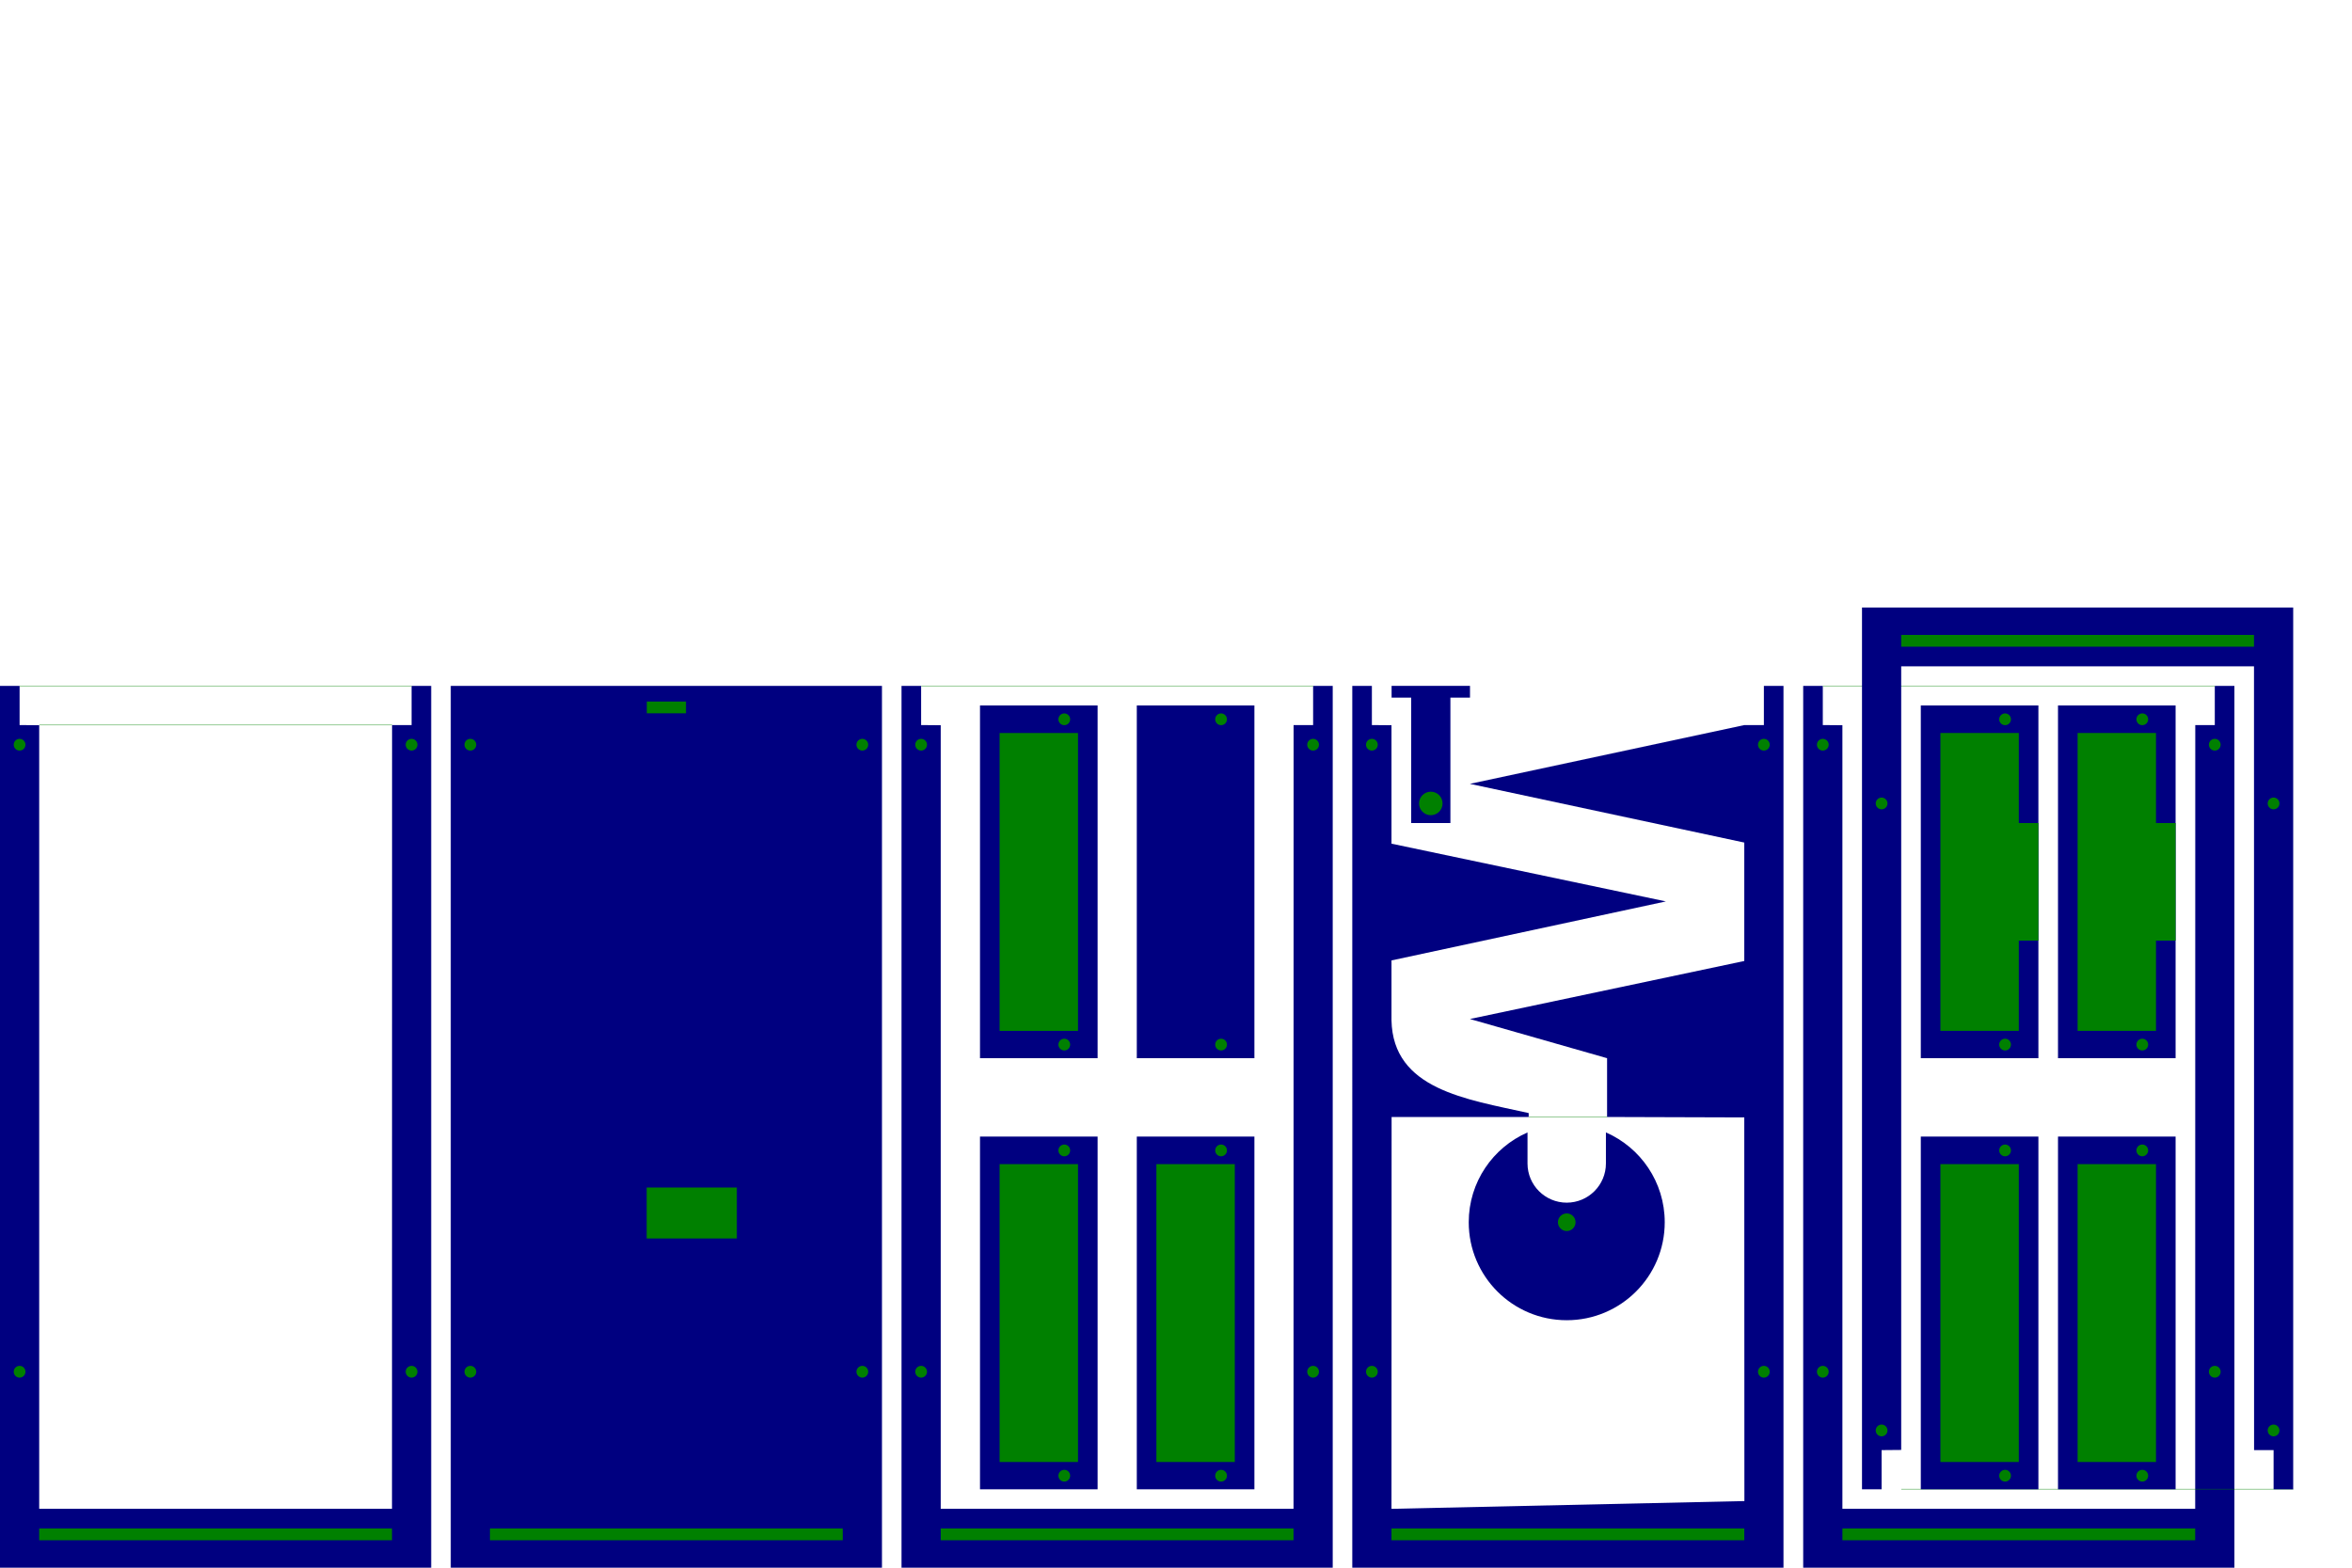 <?xml version="1.0" encoding="UTF-8" standalone="no"?>
<!-- Created with Inkscape (http://www.inkscape.org/) -->

<svg
   xmlns:dc="http://purl.org/dc/elements/1.1/"
   xmlns:cc="http://creativecommons.org/ns#"
   xmlns:rdf="http://www.w3.org/1999/02/22-rdf-syntax-ns#"
   xmlns:svg="http://www.w3.org/2000/svg"
   xmlns="http://www.w3.org/2000/svg"
   xmlns:sodipodi="http://sodipodi.sourceforge.net/DTD/sodipodi-0.dtd"
   xmlns:inkscape="http://www.inkscape.org/namespaces/inkscape"
   width="2125.984"
   height="1417.323"
   id="svg3013"
   version="1.1"
   inkscape:version="0.48.3.1 r9886"
   sodipodi:docname="pannels2.svg">
  <defs
     id="defs3015" />
  <sodipodi:namedview
     id="base"
     pagecolor="#ffffff"
     bordercolor="#666666"
     borderopacity="1.0"
     inkscape:pageopacity="0.0"
     inkscape:pageshadow="2"
     inkscape:zoom="0.37783218"
     inkscape:cx="1036.5411"
     inkscape:cy="434.05511"
     inkscape:document-units="mm"
     inkscape:current-layer="layer1"
     showgrid="true"
     units="mm"
     inkscape:window-width="1024"
     inkscape:window-height="550"
     inkscape:window-x="0"
     inkscape:window-y="0"
     inkscape:window-maximized="1"
     fit-margin-top="0"
     fit-margin-left="0"
     fit-margin-right="0"
     fit-margin-bottom="0">
    <inkscape:grid
       type="xygrid"
       id="grid3021"
       empspacing="5"
       visible="true"
       enabled="true"
       snapvisiblegridlinesonly="true"
       units="mm"
       spacingx="1mm"
       spacingy="1mm" />
  </sodipodi:namedview>
  <g
     inkscape:label="Layer 1"
     inkscape:groupmode="layer"
     id="layer1"
     transform="translate(655.406,364.961)">
    <path
       style="fill:#000080;fill-opacity:1"
       d="m 566.929,255.118 17.717,-1e-5 0,35.433 17.717,0.156 0,107.076 248.031,52.217 -248.031,53.344 0,54.043 c 1.291,62.679 67.614,71.372 124.016,83.951 l 0,3.543 -123.91,5e-5 -0.106,354.268 319.004,-7.024 -0.106,-346.855 -124.016,-0.389 0,-53.15 -124.016,-35.433 248.031,-52.45 0,-107.076 -248.031,-53.072 248.137,-53.15 17.611,-5e-5 0,-35.433 17.717,1e-5 0,797.244 -389.764,0 z"
       id="rect3023"
       inkscape:connector-curvature="0"
       sodipodi:nodetypes="ccccccccccccccccccccccccccc" />
    <path
       style="fill:#008000;fill-opacity:1"
       d="m 602.362,1016.929 318.898,0 0,10.63 -318.898,0 z"
       id="rect3026"
       inkscape:connector-curvature="0" />
    <path
       style="fill:#008000;fill-opacity:1"
       d="m 589.961,875.199 c 0,2.935 -2.38,5.315 -5.315,5.315 -2.935,0 -5.315,-2.38 -5.315,-5.315 0,-2.935 2.38,-5.315 5.315,-5.315 2.935,0 5.315,2.38 5.315,5.315 z"
       id="path3029"
       inkscape:connector-curvature="0" />
    <path
       inkscape:connector-curvature="0"
       id="path3032"
       d="m 589.961,308.319 c 0,2.935 -2.38,5.315 -5.315,5.315 -2.935,0 -5.315,-2.38 -5.315,-5.315 0,-2.935 2.38,-5.315 5.315,-5.315 2.935,0 5.315,2.38 5.315,5.315 z"
       style="fill:#008000;fill-opacity:1" />
    <path
       inkscape:connector-curvature="0"
       id="path3034"
       d="m 944.261,875.199 c 0,2.935 -2.38,5.315 -5.315,5.315 -2.935,0 -5.315,-2.38 -5.315,-5.315 0,-2.935 2.38,-5.315 5.315,-5.315 2.935,0 5.315,2.38 5.315,5.315 z"
       style="fill:#008000;fill-opacity:1" />
    <path
       style="fill:#008000;fill-opacity:1"
       d="m 944.261,308.319 c 0,2.935 -2.38,5.315 -5.315,5.315 -2.935,0 -5.315,-2.38 -5.315,-5.315 0,-2.935 2.38,-5.315 5.315,-5.315 2.935,0 5.315,2.38 5.315,5.315 z"
       id="path3036"
       inkscape:connector-curvature="0" />
    <path
       sodipodi:nodetypes="ccccccccccccc"
       inkscape:connector-curvature="0"
       id="path3038"
       d="m 159.484,255.118 17.717,-1e-5 0,35.433 17.717,0.156 0,708.442 318.898,0 0.071,-708.598 17.646,-5e-5 0,-35.433 17.717,1e-5 0,797.244 -389.764,0 z"
       style="fill:#000080;fill-opacity:1" />
    <path
       inkscape:connector-curvature="0"
       id="path3040"
       d="m 194.917,1016.929 318.898,0 0,10.63 -318.898,0 z"
       style="fill:#008000;fill-opacity:1" />
    <path
       inkscape:connector-curvature="0"
       id="path3042"
       d="m 182.516,875.199 c 0,2.935 -2.38,5.315 -5.315,5.315 -2.935,0 -5.315,-2.38 -5.315,-5.315 0,-2.935 2.38,-5.315 5.315,-5.315 2.935,0 5.315,2.38 5.315,5.315 z"
       style="fill:#008000;fill-opacity:1" />
    <path
       style="fill:#008000;fill-opacity:1"
       d="m 182.516,308.319 c 0,2.935 -2.38,5.315 -5.315,5.315 -2.935,0 -5.315,-2.38 -5.315,-5.315 0,-2.935 2.38,-5.315 5.315,-5.315 2.935,0 5.315,2.38 5.315,5.315 z"
       id="path3044"
       inkscape:connector-curvature="0" />
    <path
       style="fill:#008000;fill-opacity:1"
       d="m 536.816,875.199 c 0,2.935 -2.38,5.315 -5.315,5.315 -2.935,0 -5.315,-2.38 -5.315,-5.315 0,-2.935 2.38,-5.315 5.315,-5.315 2.935,0 5.315,2.38 5.315,5.315 z"
       id="path3046"
       inkscape:connector-curvature="0" />
    <path
       inkscape:connector-curvature="0"
       id="path3048"
       d="m 536.816,308.319 c 0,2.935 -2.38,5.315 -5.315,5.315 -2.935,0 -5.315,-2.38 -5.315,-5.315 0,-2.935 2.38,-5.315 5.315,-5.315 2.935,0 5.315,2.38 5.315,5.315 z"
       style="fill:#008000;fill-opacity:1" />
    <path
       style="fill:#000080;fill-opacity:1"
       d="m -247.961,255.118 389.764,0 0,797.244 -389.764,0 z"
       id="path3050"
       inkscape:connector-curvature="0"
       sodipodi:nodetypes="ccccc" />
    <path
       style="fill:#008000;fill-opacity:1"
       d="m -212.528,1016.929 318.898,0 0,10.63 -318.898,0 z"
       id="path3052"
       inkscape:connector-curvature="0" />
    <path
       style="fill:#008000;fill-opacity:1"
       d="m -224.929,875.199 c 0,2.935 -2.38,5.315 -5.315,5.315 -2.935,0 -5.315,-2.38 -5.315,-5.315 0,-2.935 2.38,-5.315 5.315,-5.315 2.935,0 5.315,2.38 5.315,5.315 z"
       id="path3054"
       inkscape:connector-curvature="0" />
    <path
       inkscape:connector-curvature="0"
       id="path3056"
       d="m -224.929,308.319 c 0,2.935 -2.38,5.315 -5.315,5.315 -2.935,0 -5.315,-2.38 -5.315,-5.315 0,-2.935 2.38,-5.315 5.315,-5.315 2.935,0 5.315,2.38 5.315,5.315 z"
       style="fill:#008000;fill-opacity:1" />
    <path
       inkscape:connector-curvature="0"
       id="path3058"
       d="m 129.371,875.199 c 0,2.935 -2.38,5.315 -5.315,5.315 -2.935,0 -5.315,-2.38 -5.315,-5.315 0,-2.935 2.38,-5.315 5.315,-5.315 2.935,0 5.315,2.38 5.315,5.315 z"
       style="fill:#008000;fill-opacity:1" />
    <path
       style="fill:#008000;fill-opacity:1"
       d="m 129.371,308.319 c 0,2.935 -2.38,5.315 -5.315,5.315 -2.935,0 -5.315,-2.38 -5.315,-5.315 0,-2.935 2.38,-5.315 5.315,-5.315 2.935,0 5.315,2.38 5.315,5.315 z"
       id="path3060"
       inkscape:connector-curvature="0" />
    <path
       inkscape:connector-curvature="0"
       id="path3062"
       d="m -70.866,708.661 81.496,0 0,46.063 -81.496,0 z"
       style="fill:#008000;fill-opacity:1" />
    <path
       sodipodi:nodetypes="ccc"
       style="font-size:medium;font-style:normal;font-variant:normal;font-weight:normal;font-stretch:normal;text-indent:0;text-align:start;text-decoration:none;line-height:normal;letter-spacing:normal;word-spacing:normal;text-transform:none;direction:ltr;block-progression:tb;writing-mode:lr-tb;text-anchor:start;baseline-shift:baseline;color:#000000;fill:#008000;fill-opacity:1;stroke:#008000;stroke-width:0.354;stroke-opacity:1;marker:none;visibility:visible;display:inline;overflow:visible;enable-background:accumulate;font-family:Sans;-inkscape-font-specification:Sans"
       d="m 177.273,255.121 354.329,0 z"
       id="path3130"
       inkscape:connector-curvature="0" />
    <path
       inkscape:connector-curvature="0"
       id="path3136"
       d="m 726.484,644.882 70.866,0 z"
       style="font-size:medium;font-style:normal;font-variant:normal;font-weight:normal;font-stretch:normal;text-indent:0;text-align:start;text-decoration:none;line-height:normal;letter-spacing:normal;word-spacing:normal;text-transform:none;direction:ltr;block-progression:tb;writing-mode:lr-tb;text-anchor:start;baseline-shift:baseline;color:#000000;fill:#008000;fill-opacity:1;stroke:#008000;stroke-width:0.354;marker:none;visibility:visible;display:inline;overflow:visible;enable-background:accumulate;font-family:Sans;-inkscape-font-specification:Sans"
       sodipodi:nodetypes="ccc" />
    <rect
       style="fill:#008000;fill-opacity:1;fill-rule:nonzero;stroke:none"
       id="rect3114"
       width="35.433"
       height="10.63"
       x="-70.76"
       y="269.291" />
    <path
       style="fill:#000080;stroke:none"
       d="m 602.468,255.118 70.866,0 0,10.63 -17.716,0 0,113.386 -35.433,0 0,-113.386 -17.716,0 z"
       id="path3129"
       inkscape:connector-curvature="0"
       sodipodi:nodetypes="ccccccccc" />
    <path
       style="fill:#008000;fill-opacity:1"
       d="m 648.531,361.417 c 0,5.871 -4.759,10.63 -10.63,10.63 -5.871,0 -10.63,-4.759 -10.63,-10.63 0,-5.871 4.759,-10.63 10.63,-10.63 5.871,0 10.63,4.759 10.63,10.63 z"
       id="path3131"
       inkscape:connector-curvature="0" />
    <path
       inkscape:connector-curvature="0"
       style="fill:#000080;fill-opacity:1;fill-rule:nonzero;stroke:none"
       d="m 796.191,658.838 0,28.064 c 0,19.57 -15.869,35.44 -35.439,35.44 -19.57,0 -35.439,-15.869 -35.439,-35.44 l 0,-28.033 c -31.274,13.676 -53.128,44.875 -53.128,81.192 0,48.926 39.642,88.568 88.567,88.568 48.925,0 88.598,-39.642 88.598,-88.568 0,-36.332 -21.865,-67.556 -53.159,-81.224 z"
       id="path3831" />
    <path
       sodipodi:type="arc"
       style="fill:#008000;fill-opacity:1;fill-rule:nonzero;stroke:none"
       id="path3833"
       sodipodi:cx="168.30708"
       sodipodi:cy="1071.8503"
       sodipodi:rx="8.8582678"
       sodipodi:ry="8.8582678"
       d="m 177.165,1071.85 c 0,4.892 -3.966,8.858 -8.858,8.858 -4.892,0 -8.858,-3.966 -8.858,-8.858 0,-4.892 3.966,-8.858 8.858,-8.858 4.892,0 8.858,3.966 8.858,8.858 z"
       transform="matrix(0.9,0,0,0.9,609.3,-224.618)" />
    <path
       style="fill:#000080;fill-opacity:1"
       d="m -655.406,255.118 17.717,-1e-5 0,35.433 17.717,0.156 0,708.442 318.898,0 0.071,-708.598 17.646,-5e-5 0,-35.433 17.717,1e-5 0,797.244 -389.764,0 z"
       id="path3277"
       inkscape:connector-curvature="0"
       sodipodi:nodetypes="ccccccccccccc" />
    <path
       style="fill:#008000;fill-opacity:1"
       d="m -619.973,1016.929 318.898,0 0,10.63 -318.898,0 z"
       id="path3279"
       inkscape:connector-curvature="0" />
    <path
       style="fill:#008000;fill-opacity:1"
       d="m -632.374,875.199 c 0,2.935 -2.38,5.315 -5.315,5.315 -2.935,0 -5.315,-2.38 -5.315,-5.315 0,-2.935 2.38,-5.315 5.315,-5.315 2.935,0 5.315,2.38 5.315,5.315 z"
       id="path3281"
       inkscape:connector-curvature="0" />
    <path
       inkscape:connector-curvature="0"
       id="path3283"
       d="m -632.374,308.319 c 0,2.935 -2.38,5.315 -5.315,5.315 -2.935,0 -5.315,-2.38 -5.315,-5.315 0,-2.935 2.38,-5.315 5.315,-5.315 2.935,0 5.315,2.38 5.315,5.315 z"
       style="fill:#008000;fill-opacity:1" />
    <path
       inkscape:connector-curvature="0"
       id="path3285"
       d="m -278.074,875.199 c 0,2.935 -2.38,5.315 -5.315,5.315 -2.935,0 -5.315,-2.38 -5.315,-5.315 0,-2.935 2.38,-5.315 5.315,-5.315 2.935,0 5.315,2.38 5.315,5.315 z"
       style="fill:#008000;fill-opacity:1" />
    <path
       style="fill:#008000;fill-opacity:1"
       d="m -278.074,308.319 c 0,2.935 -2.38,5.315 -5.315,5.315 -2.935,0 -5.315,-2.38 -5.315,-5.315 0,-2.935 2.38,-5.315 5.315,-5.315 2.935,0 5.315,2.38 5.315,5.315 z"
       id="path3287"
       inkscape:connector-curvature="0" />
    <path
       sodipodi:nodetypes="ccc"
       style="font-size:medium;font-style:normal;font-variant:normal;font-weight:normal;font-stretch:normal;text-indent:0;text-align:start;text-decoration:none;line-height:normal;letter-spacing:normal;word-spacing:normal;text-transform:none;direction:ltr;block-progression:tb;writing-mode:lr-tb;text-anchor:start;baseline-shift:baseline;color:#000000;fill:#008000;fill-opacity:1;stroke:#008000;stroke-width:0.354;marker:none;visibility:visible;display:inline;overflow:visible;enable-background:accumulate;font-family:Sans;-inkscape-font-specification:Sans"
       d="m -619.902,290.551 318.898,0 z"
       id="path3289"
       inkscape:connector-curvature="0" />
    <path
       inkscape:connector-curvature="0"
       id="path3291"
       d="m -637.617,255.121 354.329,0 z"
       style="font-size:medium;font-style:normal;font-variant:normal;font-weight:normal;font-stretch:normal;text-indent:0;text-align:start;text-decoration:none;line-height:normal;letter-spacing:normal;word-spacing:normal;text-transform:none;direction:ltr;block-progression:tb;writing-mode:lr-tb;text-anchor:start;baseline-shift:baseline;color:#000000;fill:#008000;fill-opacity:1;stroke:#008000;stroke-width:0.354;stroke-opacity:1;marker:none;visibility:visible;display:inline;overflow:visible;enable-background:accumulate;font-family:Sans;-inkscape-font-specification:Sans"
       sodipodi:nodetypes="ccc" />
    <path
       sodipodi:nodetypes="ccccccccccccc"
       inkscape:connector-curvature="0"
       id="path3512"
       d="m 974.515,255.118 17.717,-1e-5 0,35.433 17.716,0.156 0,708.442 318.898,0 0.071,-708.598 17.646,-5e-5 0,-35.433 17.717,1e-5 0,797.244 -389.764,0 z"
       style="fill:#000080;fill-opacity:1" />
    <path
       inkscape:connector-curvature="0"
       id="path3514"
       d="m 1009.948,1016.929 318.898,0 0,10.63 -318.898,0 z"
       style="fill:#008000;fill-opacity:1" />
    <path
       inkscape:connector-curvature="0"
       id="path3516"
       d="m 997.547,875.199 c 0,2.935 -2.38,5.315 -5.315,5.315 -2.935,0 -5.315,-2.38 -5.315,-5.315 0,-2.935 2.38,-5.315 5.315,-5.315 2.935,0 5.315,2.38 5.315,5.315 z"
       style="fill:#008000;fill-opacity:1" />
    <path
       style="fill:#008000;fill-opacity:1"
       d="m 997.547,308.319 c 0,2.935 -2.38,5.315 -5.315,5.315 -2.935,0 -5.315,-2.38 -5.315,-5.315 0,-2.935 2.38,-5.315 5.315,-5.315 2.935,0 5.315,2.38 5.315,5.315 z"
       id="path3518"
       inkscape:connector-curvature="0" />
    <path
       style="fill:#008000;fill-opacity:1"
       d="m 1351.847,875.199 c 0,2.935 -2.38,5.315 -5.315,5.315 -2.935,0 -5.315,-2.38 -5.315,-5.315 0,-2.935 2.38,-5.315 5.315,-5.315 2.935,0 5.315,2.38 5.315,5.315 z"
       id="path3520"
       inkscape:connector-curvature="0" />
    <path
       inkscape:connector-curvature="0"
       id="path3522"
       d="m 1351.847,308.319 c 0,2.935 -2.38,5.315 -5.315,5.315 -2.935,0 -5.315,-2.38 -5.315,-5.315 0,-2.935 2.38,-5.315 5.315,-5.315 2.935,0 5.315,2.38 5.315,5.315 z"
       style="fill:#008000;fill-opacity:1" />
    <path
       sodipodi:nodetypes="ccc"
       style="font-size:medium;font-style:normal;font-variant:normal;font-weight:normal;font-stretch:normal;text-indent:0;text-align:start;text-decoration:none;line-height:normal;letter-spacing:normal;word-spacing:normal;text-transform:none;direction:ltr;block-progression:tb;writing-mode:lr-tb;text-anchor:start;baseline-shift:baseline;color:#000000;fill:#008000;fill-opacity:1;stroke:#008000;stroke-width:0.354;stroke-opacity:1;marker:none;visibility:visible;display:inline;overflow:visible;enable-background:accumulate;font-family:Sans;-inkscape-font-specification:Sans"
       d="m 992.304,255.121 354.329,0 z"
       id="path3526"
       inkscape:connector-curvature="0" />
    <path
       sodipodi:nodetypes="ccc"
       style="font-size:medium;font-style:normal;font-variant:normal;font-weight:normal;font-stretch:normal;text-indent:0;text-align:start;text-decoration:none;line-height:normal;letter-spacing:normal;word-spacing:normal;text-transform:none;direction:ltr;block-progression:tb;writing-mode:lr-tb;text-anchor:start;baseline-shift:baseline;color:#000000;fill:#008000;fill-opacity:1;stroke:#008000;stroke-width:0.354;stroke-opacity:1;marker:none;visibility:visible;display:inline;overflow:visible;enable-background:accumulate;font-family:Sans;-inkscape-font-specification:Sans"
       d="m 1063.17,981.319 354.329,0 z"
       id="path3526-3"
       inkscape:connector-curvature="0" />
    <path
       style="fill:#000080;fill-opacity:1"
       d="m 1187.114,272.835 0,318.898 -106.299,0 0,-318.898 z"
       id="path3485"
       inkscape:connector-curvature="0" />
    <path
       style="fill:#008000;fill-opacity:1"
       d="m 1156.995,290.657 c -2.935,0 -5.315,-2.38 -5.315,-5.315 0,-2.935 2.38,-5.315 5.315,-5.315 2.935,0 5.315,2.38 5.315,5.315 0,2.935 -2.38,5.315 -5.315,5.315 z"
       id="path3487"
       inkscape:connector-curvature="0" />
    <path
       style="fill:#008000;fill-opacity:1;fill-rule:nonzero;stroke:none"
       d="m 1169.397,297.744 3e-4,81.39 17.716,0 0,106.299 -17.716,0 -3e-4,81.602 -70.866,0 0,-269.291 z"
       id="rect3489"
       inkscape:connector-curvature="0"
       sodipodi:nodetypes="ccccccccc" />
    <path
       inkscape:connector-curvature="0"
       id="path3491"
       d="m 1156.995,584.752 c -2.935,0 -5.315,-2.38 -5.315,-5.315 0,-2.935 2.38,-5.315 5.315,-5.315 2.935,0 5.315,2.38 5.315,5.315 0,2.935 -2.38,5.315 -5.315,5.315 z"
       style="fill:#008000;fill-opacity:1" />
    <path
       style="fill:#000080;fill-opacity:1"
       d="m 1187.114,662.598 0,318.898 -106.299,0 0,-318.898 z"
       id="path3612"
       inkscape:connector-curvature="0" />
    <path
       style="fill:#008000;fill-opacity:1"
       d="m 1156.996,680.421 c -2.935,0 -5.315,-2.38 -5.315,-5.315 0,-2.935 2.38,-5.315 5.315,-5.315 2.935,0 5.315,2.38 5.315,5.315 0,2.935 -2.38,5.315 -5.315,5.315 z"
       id="path3614"
       inkscape:connector-curvature="0" />
    <rect
       y="-1169.397"
       x="687.507"
       height="70.866"
       width="269.291"
       id="rect3616"
       style="fill:#008000;fill-opacity:1;fill-rule:nonzero;stroke:none"
       transform="matrix(0,1,-1,0,0,0)" />
    <path
       inkscape:connector-curvature="0"
       id="path3618"
       d="m 1156.996,974.515 c -2.935,0 -5.315,-2.38 -5.315,-5.315 0,-2.935 2.38,-5.315 5.315,-5.315 2.935,0 5.315,2.38 5.315,5.315 0,2.935 -2.38,5.315 -5.315,5.315 z"
       style="fill:#008000;fill-opacity:1" />
    <path
       inkscape:connector-curvature="0"
       id="path3624"
       d="m 1311.13,662.598 0,318.898 -106.299,0 0,-318.898 z"
       style="fill:#000080;fill-opacity:1" />
    <path
       inkscape:connector-curvature="0"
       id="path3626"
       d="m 1281.011,680.421 c -2.935,0 -5.315,-2.38 -5.315,-5.315 0,-2.935 2.38,-5.315 5.315,-5.315 2.935,0 5.315,2.38 5.315,5.315 0,2.935 -2.38,5.315 -5.315,5.315 z"
       style="fill:#008000;fill-opacity:1" />
    <rect
       transform="matrix(0,1,-1,0,0,0)"
       style="fill:#008000;fill-opacity:1;fill-rule:nonzero;stroke:none"
       id="rect3628"
       width="269.291"
       height="70.866"
       x="687.507"
       y="-1293.413" />
    <path
       style="fill:#008000;fill-opacity:1"
       d="m 1281.011,974.515 c -2.935,0 -5.315,-2.38 -5.315,-5.315 0,-2.935 2.38,-5.315 5.315,-5.315 2.935,0 5.315,2.38 5.315,5.315 0,2.935 -2.38,5.315 -5.315,5.315 z"
       id="path3630"
       inkscape:connector-curvature="0" />
    <path
       style="fill:#000080;fill-opacity:1"
       d="m 1311.13,272.835 0,318.898 -106.299,0 0,-318.898 z"
       id="path3632"
       inkscape:connector-curvature="0" />
    <path
       style="fill:#008000;fill-opacity:1"
       d="m 1281.011,290.657 c -2.935,0 -5.315,-2.38 -5.315,-5.315 0,-2.935 2.38,-5.315 5.315,-5.315 2.935,0 5.315,2.38 5.315,5.315 0,2.935 -2.38,5.315 -5.315,5.315 z"
       id="path3634"
       inkscape:connector-curvature="0" />
    <path
       inkscape:connector-curvature="0"
       id="path3638"
       d="m 1281.011,584.752 c -2.935,0 -5.315,-2.38 -5.315,-5.315 0,-2.935 2.38,-5.315 5.315,-5.315 2.935,0 5.315,2.38 5.315,5.315 0,2.935 -2.38,5.315 -5.315,5.315 z"
       style="fill:#008000;fill-opacity:1" />
    <path
       inkscape:connector-curvature="0"
       id="path3640"
       d="m 336.72,272.835 0,318.898 -106.299,0 0,-318.898 z"
       style="fill:#000080;fill-opacity:1" />
    <path
       inkscape:connector-curvature="0"
       id="path3642"
       d="m 306.602,290.657 c -2.935,0 -5.315,-2.38 -5.315,-5.315 0,-2.935 2.38,-5.315 5.315,-5.315 2.935,0 5.315,2.38 5.315,5.315 0,2.935 -2.38,5.315 -5.315,5.315 z"
       style="fill:#008000;fill-opacity:1" />
    <rect
       transform="matrix(0,1,-1,0,0,0)"
       style="fill:#008000;fill-opacity:1;fill-rule:nonzero;stroke:none"
       id="rect3644"
       width="269.291"
       height="70.866"
       x="297.744"
       y="-319.003" />
    <path
       style="fill:#008000;fill-opacity:1"
       d="m 306.602,584.752 c -2.935,0 -5.315,-2.38 -5.315,-5.315 0,-2.935 2.38,-5.315 5.315,-5.315 2.935,0 5.315,2.38 5.315,5.315 0,2.935 -2.38,5.315 -5.315,5.315 z"
       id="path3646"
       inkscape:connector-curvature="0" />
    <path
       style="fill:#000080;fill-opacity:1"
       d="m 336.72,662.598 0,318.898 -106.299,0 0,-318.898 z"
       id="path3648"
       inkscape:connector-curvature="0" />
    <path
       style="fill:#008000;fill-opacity:1"
       d="m 306.602,680.421 c -2.935,0 -5.315,-2.38 -5.315,-5.315 0,-2.935 2.38,-5.315 5.315,-5.315 2.935,0 5.315,2.38 5.315,5.315 0,2.935 -2.38,5.315 -5.315,5.315 z"
       id="path3650"
       inkscape:connector-curvature="0" />
    <rect
       y="-319.003"
       x="687.507"
       height="70.866"
       width="269.291"
       id="rect3652"
       style="fill:#008000;fill-opacity:1;fill-rule:nonzero;stroke:none"
       transform="matrix(0,1,-1,0,0,0)" />
    <path
       inkscape:connector-curvature="0"
       id="path3654"
       d="m 306.602,974.515 c -2.935,0 -5.315,-2.38 -5.315,-5.315 0,-2.935 2.38,-5.315 5.315,-5.315 2.935,0 5.315,2.38 5.315,5.315 0,2.935 -2.38,5.315 -5.315,5.315 z"
       style="fill:#008000;fill-opacity:1" />
    <path
       inkscape:connector-curvature="0"
       id="path3656"
       d="m 478.452,662.598 0,318.898 -106.299,0 0,-318.898 z"
       style="fill:#000080;fill-opacity:1" />
    <path
       inkscape:connector-curvature="0"
       id="path3658"
       d="m 448.334,680.421 c -2.935,0 -5.315,-2.38 -5.315,-5.315 0,-2.935 2.38,-5.315 5.315,-5.315 2.935,0 5.315,2.38 5.315,5.315 0,2.935 -2.38,5.315 -5.315,5.315 z"
       style="fill:#008000;fill-opacity:1" />
    <rect
       transform="matrix(0,1,-1,0,0,0)"
       style="fill:#008000;fill-opacity:1;fill-rule:nonzero;stroke:none"
       id="rect3660"
       width="269.291"
       height="70.866"
       x="687.507"
       y="-460.736" />
    <path
       style="fill:#008000;fill-opacity:1"
       d="m 448.334,974.515 c -2.935,0 -5.315,-2.38 -5.315,-5.315 0,-2.935 2.38,-5.315 5.315,-5.315 2.935,0 5.315,2.38 5.315,5.315 0,2.935 -2.38,5.315 -5.315,5.315 z"
       id="path3662"
       inkscape:connector-curvature="0" />
    <path
       style="fill:#000080;fill-opacity:1"
       d="m 478.452,272.835 0,318.898 -106.299,0 0,-318.898 z"
       id="path3672"
       inkscape:connector-curvature="0" />
    <path
       style="fill:#008000;fill-opacity:1"
       d="m 448.334,290.657 c -2.935,0 -5.315,-2.38 -5.315,-5.315 0,-2.935 2.38,-5.315 5.315,-5.315 2.935,0 5.315,2.38 5.315,5.315 0,2.935 -2.38,5.315 -5.315,5.315 z"
       id="path3674"
       inkscape:connector-curvature="0" />
    <path
       inkscape:connector-curvature="0"
       id="path3678"
       d="m 448.334,584.752 c -2.935,0 -5.315,-2.38 -5.315,-5.315 0,-2.935 2.38,-5.315 5.315,-5.315 2.935,0 5.315,2.38 5.315,5.315 0,2.935 -2.38,5.315 -5.315,5.315 z"
       style="fill:#008000;fill-opacity:1" />
    <path
       sodipodi:nodetypes="ccccccccccccc"
       inkscape:connector-curvature="0"
       id="path3680"
       d="m 1027.665,981.496 17.716,0 0,-35.433 17.716,-0.156 0,-708.442 318.898,0 0.071,708.598 17.646,0 0,35.433 17.717,0 0,-797.244 -389.764,0 z"
       style="fill:#000080;fill-opacity:1" />
    <path
       inkscape:connector-curvature="0"
       id="path3682"
       d="m 1063.098,219.685 318.898,0 0,-10.63 -318.898,0 z"
       style="fill:#008000;fill-opacity:1" />
    <path
       inkscape:connector-curvature="0"
       id="path3684"
       d="m 1050.697,361.415 c 0,-2.935 -2.38,-5.315 -5.315,-5.315 -2.935,0 -5.315,2.38 -5.315,5.315 0,2.935 2.38,5.315 5.315,5.315 2.935,0 5.315,-2.38 5.315,-5.315 z"
       style="fill:#008000;fill-opacity:1" />
    <path
       style="fill:#008000;fill-opacity:1"
       d="m 1050.697,928.295 c 0,-2.935 -2.38,-5.315 -5.315,-5.315 -2.935,0 -5.315,2.38 -5.315,5.315 0,2.935 2.38,5.315 5.315,5.315 2.935,0 5.315,-2.38 5.315,-5.315 z"
       id="path3686"
       inkscape:connector-curvature="0" />
    <path
       style="fill:#008000;fill-opacity:1"
       d="m 1404.996,361.415 c 0,-2.935 -2.38,-5.315 -5.315,-5.315 -2.935,0 -5.315,2.38 -5.315,5.315 0,2.935 2.38,5.315 5.315,5.315 2.935,0 5.315,-2.38 5.315,-5.315 z"
       id="path3688"
       inkscape:connector-curvature="0" />
    <path
       inkscape:connector-curvature="0"
       id="path3690"
       d="m 1404.996,928.295 c 0,-2.935 -2.38,-5.315 -5.315,-5.315 -2.935,0 -5.315,2.38 -5.315,5.315 0,2.935 2.38,5.315 5.315,5.315 2.935,0 5.315,-2.38 5.315,-5.315 z"
       style="fill:#008000;fill-opacity:1" />
    <path
       sodipodi:nodetypes="ccccccccc"
       inkscape:connector-curvature="0"
       id="path3710"
       d="m 1293.413,297.744 3e-4,81.39 17.716,0 0,106.299 -17.716,0 -3e-4,81.602 -70.866,0 0,-269.291 z"
       style="fill:#008000;fill-opacity:1;fill-rule:nonzero;stroke:none" />
  </g>
</svg>
